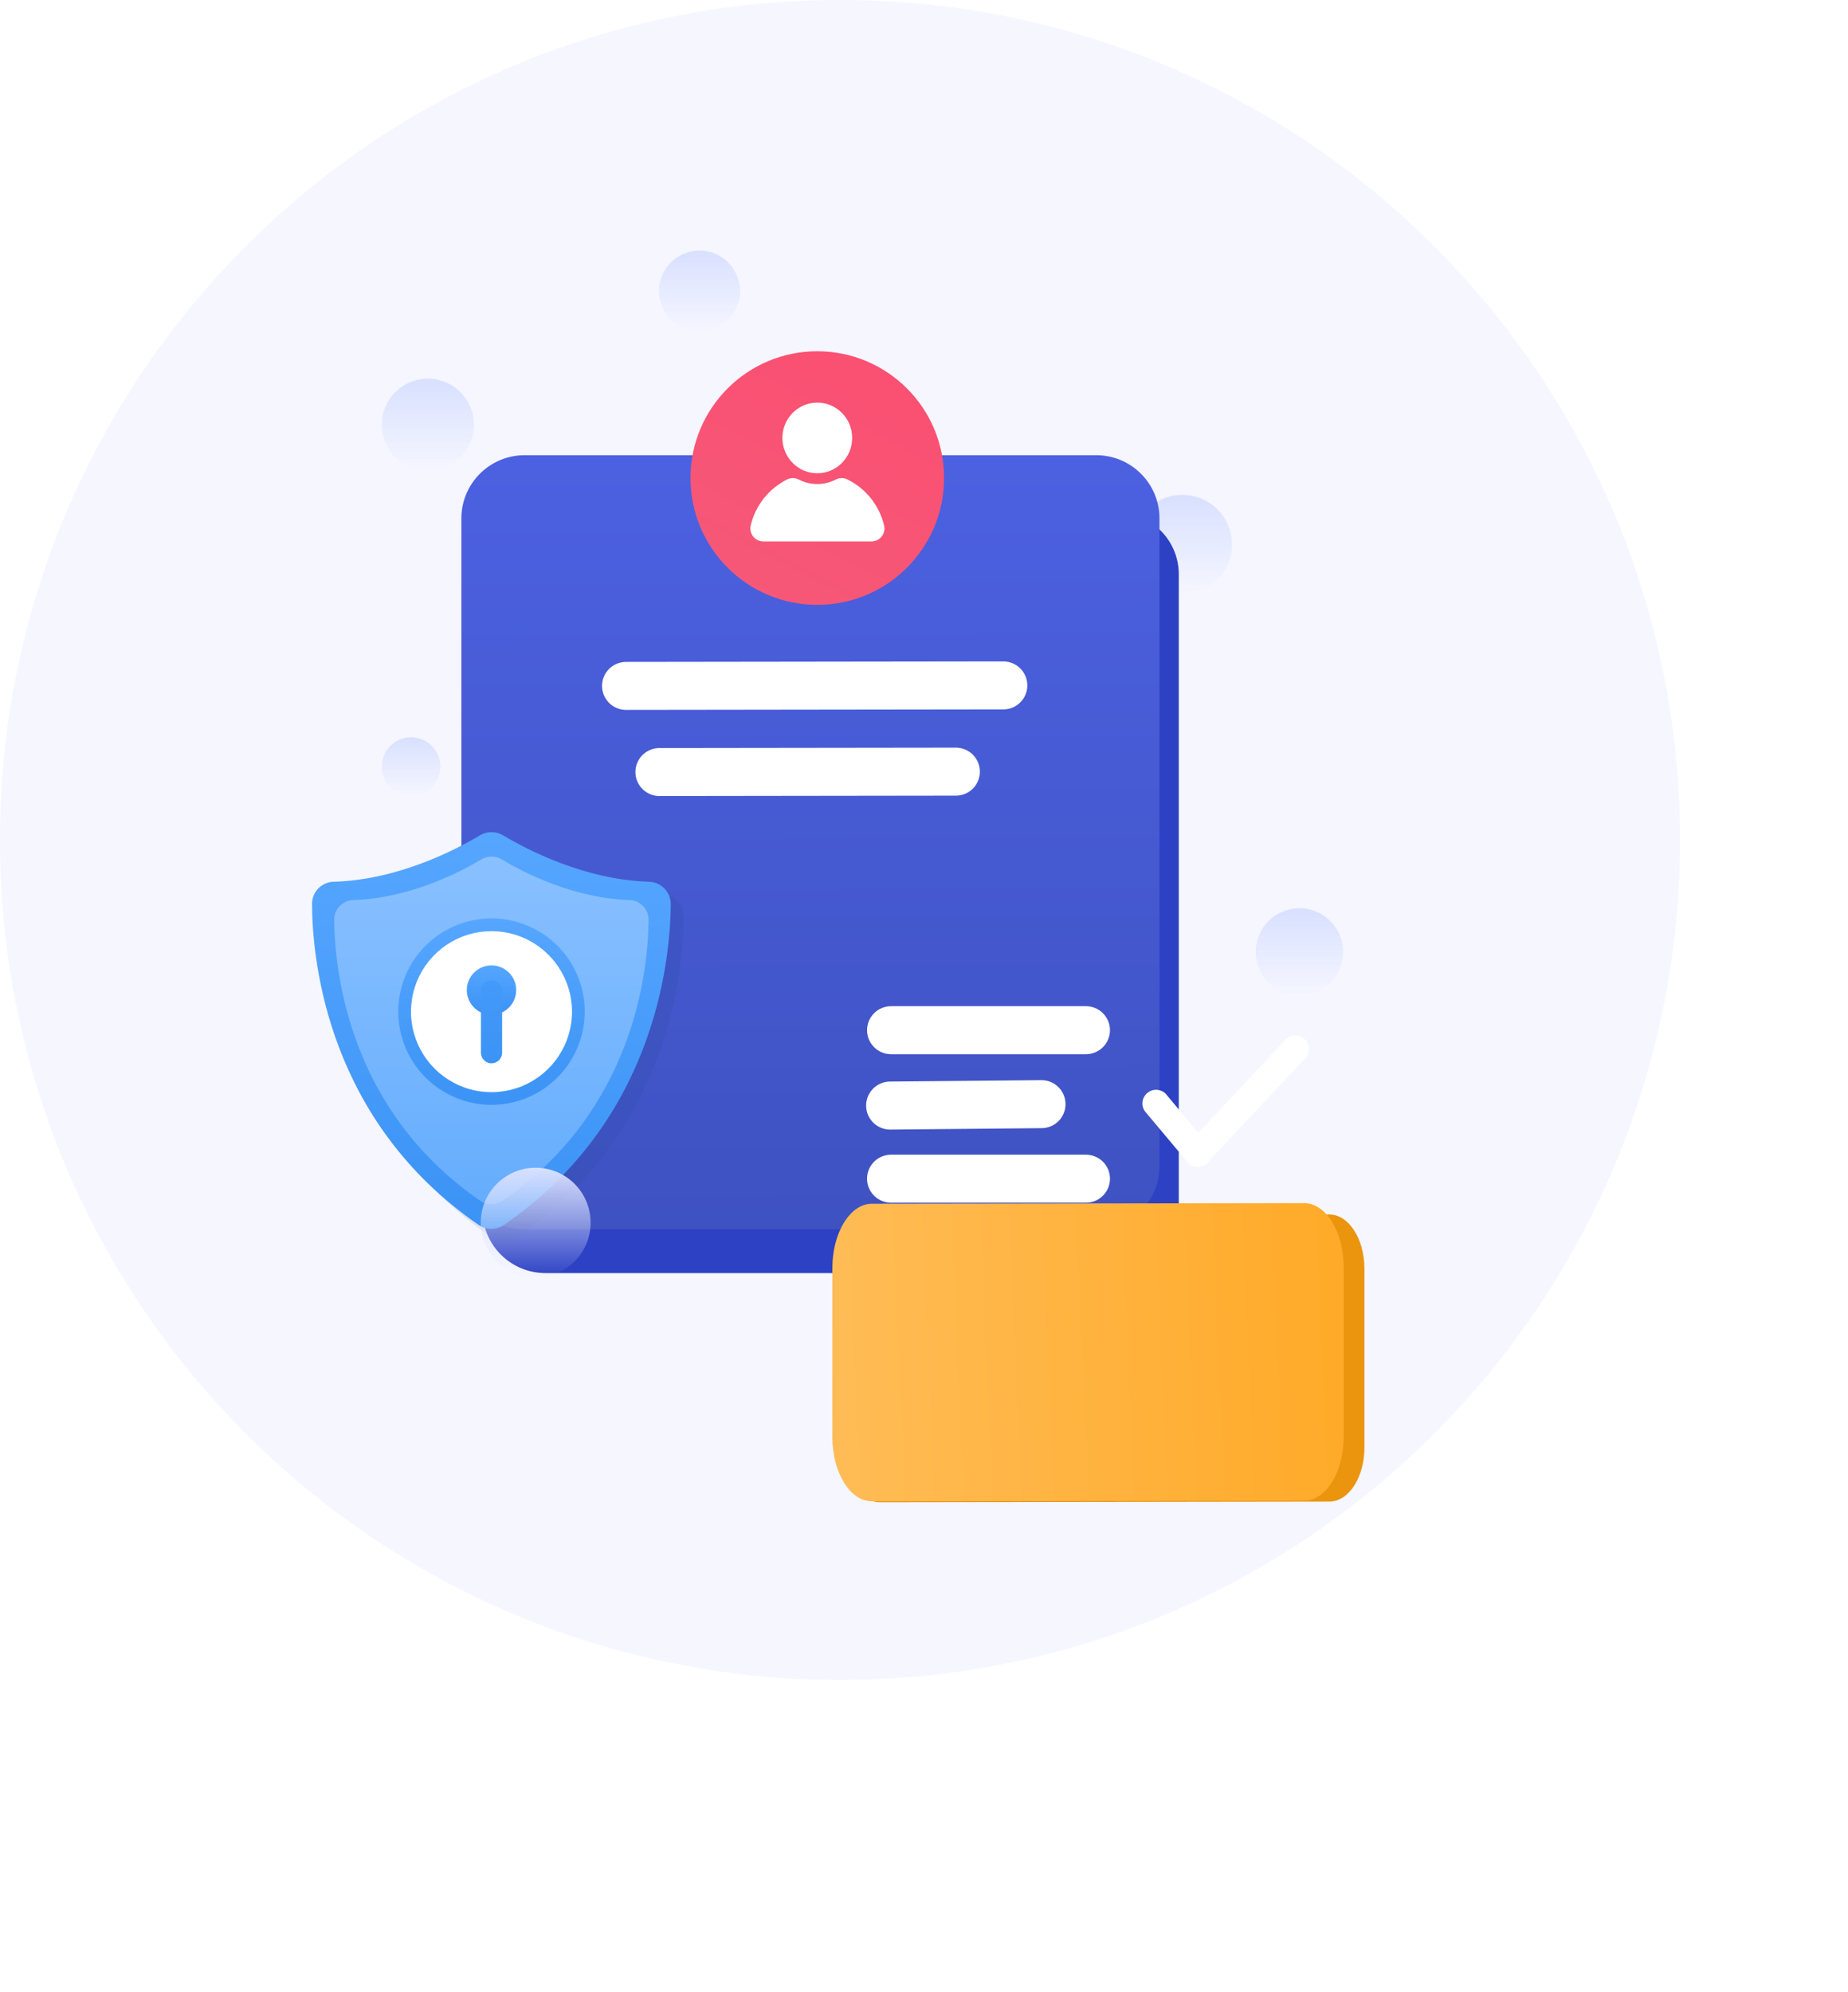<svg width="154" height="166" viewBox="0 0 154 166" fill="none" xmlns="http://www.w3.org/2000/svg">
<path d="M70 140C108.66 140 140 108.66 140 70C140 31.34 108.66 0 70 0C31.34 0 0 31.34 0 70C0 108.66 31.34 140 70 140Z" fill="#F5F6FF"/>
<path d="M35.652 39.232C37.772 39.232 39.491 37.514 39.491 35.393C39.491 33.273 37.772 31.554 35.652 31.554C33.532 31.554 31.813 33.273 31.813 35.393C31.813 37.514 33.532 39.232 35.652 39.232Z" fill="url(#paint0_linear_5679_12107)"/>
<path d="M87.403 118.342C89.539 118.342 91.271 116.611 91.271 114.475C91.271 112.339 89.539 110.608 87.403 110.608C85.268 110.608 83.536 112.339 83.536 114.475C83.536 116.611 85.268 118.342 87.403 118.342Z" fill="url(#paint1_linear_5679_12107)"/>
<path d="M98.532 49.503C100.813 49.503 102.662 47.654 102.662 45.374C102.662 43.093 100.813 41.244 98.532 41.244C96.251 41.244 94.402 43.093 94.402 45.374C94.402 47.654 96.251 49.503 98.532 49.503Z" fill="url(#paint2_linear_5679_12107)"/>
<path d="M34.254 66.326C35.602 66.326 36.695 65.234 36.695 63.885C36.695 62.537 35.602 61.445 34.254 61.445C32.906 61.445 31.813 62.537 31.813 63.885C31.813 65.234 32.906 66.326 34.254 66.326Z" fill="url(#paint3_linear_5679_12107)"/>
<g filter="url(#filter0_d_5679_12107)">
<path d="M92.978 38.674H45.476C42.574 38.674 40.221 40.993 40.221 43.854V96.919C40.221 99.78 42.574 102.099 45.476 102.099H92.978C95.88 102.099 98.232 99.78 98.232 96.919V43.854C98.232 40.993 95.88 38.674 92.978 38.674Z" fill="#2D41C4"/>
</g>
<path d="M91.353 37.936H43.717C40.807 37.936 38.448 40.295 38.448 43.205V97.181C38.448 100.091 40.807 102.45 43.717 102.45H91.353C94.263 102.45 96.622 100.091 96.622 97.181V43.205C96.622 40.295 94.263 37.936 91.353 37.936Z" fill="url(#paint4_linear_5679_12107)"/>
<path d="M68.107 50.408C73.943 50.408 78.673 45.677 78.673 39.841C78.673 34.006 73.943 29.275 68.107 29.275C62.272 29.275 57.541 34.006 57.541 39.841C57.541 45.677 62.272 50.408 68.107 50.408Z" fill="url(#paint5_linear_5679_12107)"/>
<path d="M68.107 39.441C69.713 39.441 71.014 38.123 71.014 36.497C71.014 34.871 69.713 33.553 68.107 33.553C66.502 33.553 65.2 34.871 65.2 36.497C65.2 38.123 66.502 39.441 68.107 39.441Z" fill="white"/>
<path d="M70.599 39.947C70.448 39.875 70.281 39.839 70.114 39.843C69.946 39.847 69.782 39.891 69.634 39.97C69.161 40.213 68.637 40.339 68.105 40.339C67.573 40.339 67.049 40.213 66.575 39.97C66.428 39.891 66.263 39.847 66.096 39.843C65.928 39.839 65.762 39.875 65.611 39.947C64.853 40.324 64.186 40.862 63.659 41.525C63.132 42.187 62.757 42.958 62.561 43.782C62.522 43.94 62.52 44.105 62.553 44.265C62.587 44.424 62.657 44.574 62.756 44.703C62.856 44.832 62.984 44.937 63.13 45.01C63.276 45.083 63.436 45.122 63.599 45.124H72.634C72.797 45.123 72.958 45.084 73.104 45.012C73.251 44.939 73.379 44.834 73.479 44.705C73.579 44.576 73.648 44.425 73.681 44.265C73.715 44.105 73.712 43.94 73.672 43.782C73.474 42.955 73.096 42.183 72.565 41.52C72.034 40.857 71.362 40.32 70.599 39.947Z" fill="white"/>
<path d="M52.17 57.163L83.61 57.122" stroke="white" stroke-width="4" stroke-linecap="round" stroke-linejoin="round"/>
<path d="M54.952 64.342L79.656 64.31" stroke="white" stroke-width="4" stroke-linecap="round" stroke-linejoin="round"/>
<path opacity="0.1" d="M55.172 74.527C49.81 74.375 44.979 71.846 42.99 70.656C42.701 70.48 42.369 70.387 42.031 70.387C41.692 70.387 41.36 70.48 41.071 70.656C39.082 71.846 34.251 74.375 28.89 74.527C28.399 74.541 27.934 74.748 27.594 75.102C27.254 75.455 27.067 75.928 27.072 76.419C27.113 81.333 28.498 94.534 40.956 103.116C41.269 103.332 41.641 103.448 42.022 103.448C42.402 103.448 42.774 103.332 43.087 103.116C55.545 94.534 56.929 81.333 56.98 76.419C56.985 75.93 56.799 75.458 56.461 75.105C56.123 74.751 55.66 74.544 55.172 74.527Z" fill="#124074"/>
<path d="M54.099 73.483C48.737 73.331 43.906 70.802 41.917 69.612C41.627 69.44 41.295 69.349 40.958 69.349C40.62 69.349 40.288 69.44 39.998 69.612C38.014 70.802 33.183 73.331 27.817 73.483C27.573 73.487 27.333 73.54 27.11 73.637C26.887 73.735 26.685 73.875 26.516 74.051C26.348 74.227 26.215 74.435 26.128 74.662C26.04 74.889 25.997 75.131 26.003 75.375C26.031 80.312 27.415 93.49 39.873 102.076C40.188 102.293 40.56 102.409 40.942 102.409C41.323 102.409 41.696 102.293 42.01 102.076C54.468 93.49 55.852 80.289 55.898 75.375C55.903 74.887 55.718 74.417 55.382 74.064C55.046 73.711 54.586 73.502 54.099 73.483Z" fill="url(#paint6_linear_5679_12107)"/>
<path d="M52.479 75.01C47.777 74.88 43.542 72.661 41.802 71.618C41.547 71.467 41.257 71.387 40.96 71.387C40.664 71.387 40.373 71.467 40.118 71.618C38.374 72.661 34.12 74.88 29.441 75.01C29.011 75.023 28.603 75.204 28.306 75.515C28.008 75.826 27.844 76.24 27.849 76.671C27.891 80.98 29.086 92.552 40.026 100.078C40.298 100.262 40.62 100.361 40.949 100.361C41.278 100.361 41.599 100.262 41.871 100.078C52.807 92.552 54.006 80.98 54.048 76.671C54.053 76.244 53.892 75.833 53.6 75.523C53.307 75.213 52.905 75.029 52.479 75.01Z" fill="url(#paint7_linear_5679_12107)"/>
<path d="M40.958 91.552C44.956 91.552 48.198 88.311 48.198 84.313C48.198 80.314 44.956 77.073 40.958 77.073C36.96 77.073 33.719 80.314 33.719 84.313C33.719 88.311 36.96 91.552 40.958 91.552Z" fill="white"/>
<path d="M40.958 92.077C39.421 92.077 37.919 91.621 36.641 90.767C35.363 89.913 34.367 88.7 33.779 87.28C33.191 85.859 33.037 84.297 33.338 82.79C33.638 81.282 34.378 79.898 35.465 78.811C36.553 77.725 37.938 76.985 39.445 76.686C40.953 76.387 42.515 76.541 43.935 77.13C45.355 77.719 46.568 78.715 47.421 79.994C48.274 81.272 48.729 82.775 48.728 84.312C48.726 86.371 47.906 88.346 46.449 89.802C44.993 91.258 43.018 92.076 40.958 92.077ZM40.958 77.603C39.631 77.603 38.334 77.996 37.231 78.734C36.128 79.471 35.268 80.519 34.76 81.745C34.252 82.97 34.119 84.319 34.378 85.621C34.637 86.922 35.276 88.118 36.214 89.056C37.153 89.994 38.348 90.633 39.649 90.892C40.951 91.151 42.3 91.018 43.525 90.51C44.751 90.002 45.799 89.142 46.536 88.039C47.273 86.936 47.667 85.639 47.667 84.312C47.666 82.533 46.959 80.827 45.701 79.569C44.443 78.311 42.737 77.604 40.958 77.603Z" fill="url(#paint8_linear_5679_12107)"/>
<path d="M40.958 84.571C42.094 84.571 43.016 83.649 43.016 82.513C43.016 81.376 42.094 80.455 40.958 80.455C39.821 80.455 38.9 81.376 38.9 82.513C38.9 83.649 39.821 84.571 40.958 84.571Z" fill="url(#paint9_linear_5679_12107)"/>
<path d="M40.958 88.617C40.841 88.617 40.726 88.594 40.619 88.549C40.512 88.505 40.415 88.439 40.333 88.357C40.251 88.275 40.186 88.177 40.142 88.07C40.098 87.962 40.076 87.847 40.076 87.731V82.517C40.092 82.294 40.192 82.085 40.356 81.932C40.52 81.78 40.736 81.695 40.96 81.695C41.184 81.695 41.399 81.78 41.563 81.932C41.727 82.085 41.827 82.294 41.843 82.517V87.731C41.843 87.966 41.75 88.191 41.584 88.357C41.418 88.523 41.192 88.617 40.958 88.617Z" fill="url(#paint10_linear_5679_12107)"/>
<path d="M44.64 106.473C47.168 106.473 49.217 104.424 49.217 101.896C49.217 99.368 47.168 97.319 44.64 97.319C42.112 97.319 40.063 99.368 40.063 101.896C40.063 104.424 42.112 106.473 44.64 106.473Z" fill="url(#paint11_linear_5679_12107)"/>
<path d="M58.29 27.63C60.153 27.63 61.663 26.12 61.663 24.257C61.663 22.394 60.153 20.884 58.29 20.884C56.427 20.884 54.917 22.394 54.917 24.257C54.917 26.12 56.427 27.63 58.29 27.63Z" fill="url(#paint12_linear_5679_12107)"/>
<path d="M108.286 82.974C110.297 82.974 111.927 81.344 111.927 79.333C111.927 77.323 110.297 75.693 108.286 75.693C106.275 75.693 104.646 77.323 104.646 79.333C104.646 81.344 106.275 82.974 108.286 82.974Z" fill="url(#paint13_linear_5679_12107)"/>
<g filter="url(#filter1_d_5679_12107)">
<path d="M110.789 105.14L73.313 105.193C71.7 105.193 70.391 103.172 70.387 100.679V85.788C70.387 83.29 71.691 81.269 73.304 81.265L110.78 81.216C112.388 81.216 113.697 83.232 113.702 85.725V100.621C113.706 103.114 112.398 105.136 110.789 105.14Z" fill="#EB940E"/>
</g>
<g filter="url(#filter2_d_5679_12107)">
<path d="M108.688 105.066L72.657 105.117C70.839 105.117 69.362 102.722 69.362 99.76V85.692C69.362 82.73 70.834 80.326 72.652 80.321L108.683 80.27C110.501 80.27 111.978 82.665 111.978 85.627V99.7C111.978 102.662 110.506 105.066 108.688 105.066Z" fill="url(#paint14_linear_5679_12107)"/>
</g>
<path d="M108.72 86.591C108.612 86.489 108.484 86.409 108.345 86.357C108.206 86.304 108.058 86.279 107.909 86.284C107.76 86.289 107.614 86.323 107.478 86.384C107.343 86.446 107.221 86.533 107.119 86.642L99.856 94.407L97.162 91.177C96.963 90.967 96.691 90.841 96.402 90.824C96.113 90.808 95.829 90.902 95.607 91.089C95.385 91.275 95.243 91.539 95.21 91.826C95.176 92.114 95.254 92.403 95.427 92.636L98.786 96.641C98.843 96.756 98.919 96.861 99.012 96.95C99.223 97.145 99.5 97.254 99.787 97.254H99.829C100.095 97.254 100.353 97.161 100.558 96.991C100.651 96.908 100.732 96.812 100.798 96.705L108.78 88.174C108.978 87.954 109.083 87.666 109.072 87.37C109.061 87.075 108.934 86.795 108.72 86.591Z" fill="white"/>
<path d="M74.177 92.137L86.792 92.019" stroke="white" stroke-width="4" stroke-linecap="round" stroke-linejoin="round"/>
<path d="M74.254 85.856H90.497" stroke="white" stroke-width="4" stroke-linecap="round" stroke-linejoin="round"/>
<path d="M74.254 98.232H90.497" stroke="white" stroke-width="4" stroke-linecap="round" stroke-linejoin="round"/>
<defs>
<filter id="filter0_d_5679_12107" x="32.221" y="34.674" width="74.011" height="79.425" filterUnits="userSpaceOnUse" color-interpolation-filters="sRGB">
<feFlood flood-opacity="0" result="BackgroundImageFix"/>
<feColorMatrix in="SourceAlpha" type="matrix" values="0 0 0 0 0 0 0 0 0 0 0 0 0 0 0 0 0 0 127 0" result="hardAlpha"/>
<feOffset dy="4"/>
<feGaussianBlur stdDeviation="4"/>
<feColorMatrix type="matrix" values="0 0 0 0 0 0 0 0 0 0 0 0 0 0 0 0 0 0 0.12 0"/>
<feBlend mode="normal" in2="BackgroundImageFix" result="effect1_dropShadow_5679_12107"/>
<feBlend mode="normal" in="SourceGraphic" in2="effect1_dropShadow_5679_12107" result="shape"/>
</filter>
<filter id="filter1_d_5679_12107" x="30.387" y="61.216" width="123.315" height="103.978" filterUnits="userSpaceOnUse" color-interpolation-filters="sRGB">
<feFlood flood-opacity="0" result="BackgroundImageFix"/>
<feColorMatrix in="SourceAlpha" type="matrix" values="0 0 0 0 0 0 0 0 0 0 0 0 0 0 0 0 0 0 127 0" result="hardAlpha"/>
<feOffset dy="20"/>
<feGaussianBlur stdDeviation="20"/>
<feColorMatrix type="matrix" values="0 0 0 0 0 0 0 0 0 0 0 0 0 0 0 0 0 0 0.04 0"/>
<feBlend mode="normal" in2="BackgroundImageFix" result="effect1_dropShadow_5679_12107"/>
<feBlend mode="normal" in="SourceGraphic" in2="effect1_dropShadow_5679_12107" result="shape"/>
</filter>
<filter id="filter2_d_5679_12107" x="29.362" y="60.27" width="122.616" height="104.847" filterUnits="userSpaceOnUse" color-interpolation-filters="sRGB">
<feFlood flood-opacity="0" result="BackgroundImageFix"/>
<feColorMatrix in="SourceAlpha" type="matrix" values="0 0 0 0 0 0 0 0 0 0 0 0 0 0 0 0 0 0 127 0" result="hardAlpha"/>
<feOffset dy="20"/>
<feGaussianBlur stdDeviation="20"/>
<feColorMatrix type="matrix" values="0 0 0 0 0 0 0 0 0 0 0 0 0 0 0 0 0 0 0.04 0"/>
<feBlend mode="normal" in2="BackgroundImageFix" result="effect1_dropShadow_5679_12107"/>
<feBlend mode="normal" in="SourceGraphic" in2="effect1_dropShadow_5679_12107" result="shape"/>
</filter>
<linearGradient id="paint0_linear_5679_12107" x1="35.652" y1="31.554" x2="35.652" y2="39.232" gradientUnits="userSpaceOnUse">
<stop stop-color="#D8E0FF"/>
<stop offset="1" stop-color="#D8E0FF" stop-opacity="0"/>
</linearGradient>
<linearGradient id="paint1_linear_5679_12107" x1="87.403" y1="110.608" x2="87.403" y2="118.342" gradientUnits="userSpaceOnUse">
<stop stop-color="#D8E0FF"/>
<stop offset="1" stop-color="#D8E0FF" stop-opacity="0"/>
</linearGradient>
<linearGradient id="paint2_linear_5679_12107" x1="98.532" y1="41.244" x2="98.532" y2="49.503" gradientUnits="userSpaceOnUse">
<stop stop-color="#D8E0FF"/>
<stop offset="1" stop-color="#D8E0FF" stop-opacity="0"/>
</linearGradient>
<linearGradient id="paint3_linear_5679_12107" x1="34.254" y1="61.445" x2="34.254" y2="66.326" gradientUnits="userSpaceOnUse">
<stop stop-color="#D8E0FF"/>
<stop offset="1" stop-color="#D8E0FF" stop-opacity="0"/>
</linearGradient>
<linearGradient id="paint4_linear_5679_12107" x1="67.535" y1="37.936" x2="67.675" y2="123.119" gradientUnits="userSpaceOnUse">
<stop stop-color="#4C61E1"/>
<stop offset="1" stop-color="#3B4DB8"/>
</linearGradient>
<linearGradient id="paint5_linear_5679_12107" x1="68.107" y1="29.275" x2="57.403" y2="50.298" gradientUnits="userSpaceOnUse">
<stop stop-color="#FA5072"/>
<stop offset="1" stop-color="#F55978"/>
</linearGradient>
<linearGradient id="paint6_linear_5679_12107" x1="40.95" y1="69.349" x2="40.95" y2="102.409" gradientUnits="userSpaceOnUse">
<stop stop-color="#56A6FF"/>
<stop offset="1" stop-color="#3B93F5"/>
</linearGradient>
<linearGradient id="paint7_linear_5679_12107" x1="40.949" y1="71.387" x2="40.949" y2="100.361" gradientUnits="userSpaceOnUse">
<stop stop-color="#89C0FF"/>
<stop offset="1" stop-color="#65ADFD"/>
</linearGradient>
<linearGradient id="paint8_linear_5679_12107" x1="40.958" y1="76.537" x2="40.958" y2="92.077" gradientUnits="userSpaceOnUse">
<stop stop-color="#56A6FF"/>
<stop offset="1" stop-color="#3B93F5"/>
</linearGradient>
<linearGradient id="paint9_linear_5679_12107" x1="40.958" y1="80.455" x2="40.958" y2="84.571" gradientUnits="userSpaceOnUse">
<stop stop-color="#56A6FF"/>
<stop offset="1" stop-color="#3B93F5"/>
</linearGradient>
<linearGradient id="paint10_linear_5679_12107" x1="40.96" y1="81.695" x2="40.96" y2="88.617" gradientUnits="userSpaceOnUse">
<stop stop-color="#449AF9"/>
<stop offset="1" stop-color="#3B93F5"/>
</linearGradient>
<linearGradient id="paint11_linear_5679_12107" x1="44.64" y1="97.319" x2="44.64" y2="106.473" gradientUnits="userSpaceOnUse">
<stop stop-color="#D8E0FF"/>
<stop offset="1" stop-color="#D8E0FF" stop-opacity="0"/>
</linearGradient>
<linearGradient id="paint12_linear_5679_12107" x1="58.29" y1="20.884" x2="58.29" y2="27.63" gradientUnits="userSpaceOnUse">
<stop stop-color="#D8E0FF"/>
<stop offset="1" stop-color="#D8E0FF" stop-opacity="0"/>
</linearGradient>
<linearGradient id="paint13_linear_5679_12107" x1="108.286" y1="75.693" x2="108.286" y2="82.974" gradientUnits="userSpaceOnUse">
<stop stop-color="#D8E0FF"/>
<stop offset="1" stop-color="#D8E0FF" stop-opacity="0"/>
</linearGradient>
<linearGradient id="paint14_linear_5679_12107" x1="69.362" y1="105.117" x2="112.973" y2="103.226" gradientUnits="userSpaceOnUse">
<stop stop-color="#FFBC56"/>
<stop offset="1" stop-color="#FFAA28"/>
</linearGradient>
</defs>
</svg>

